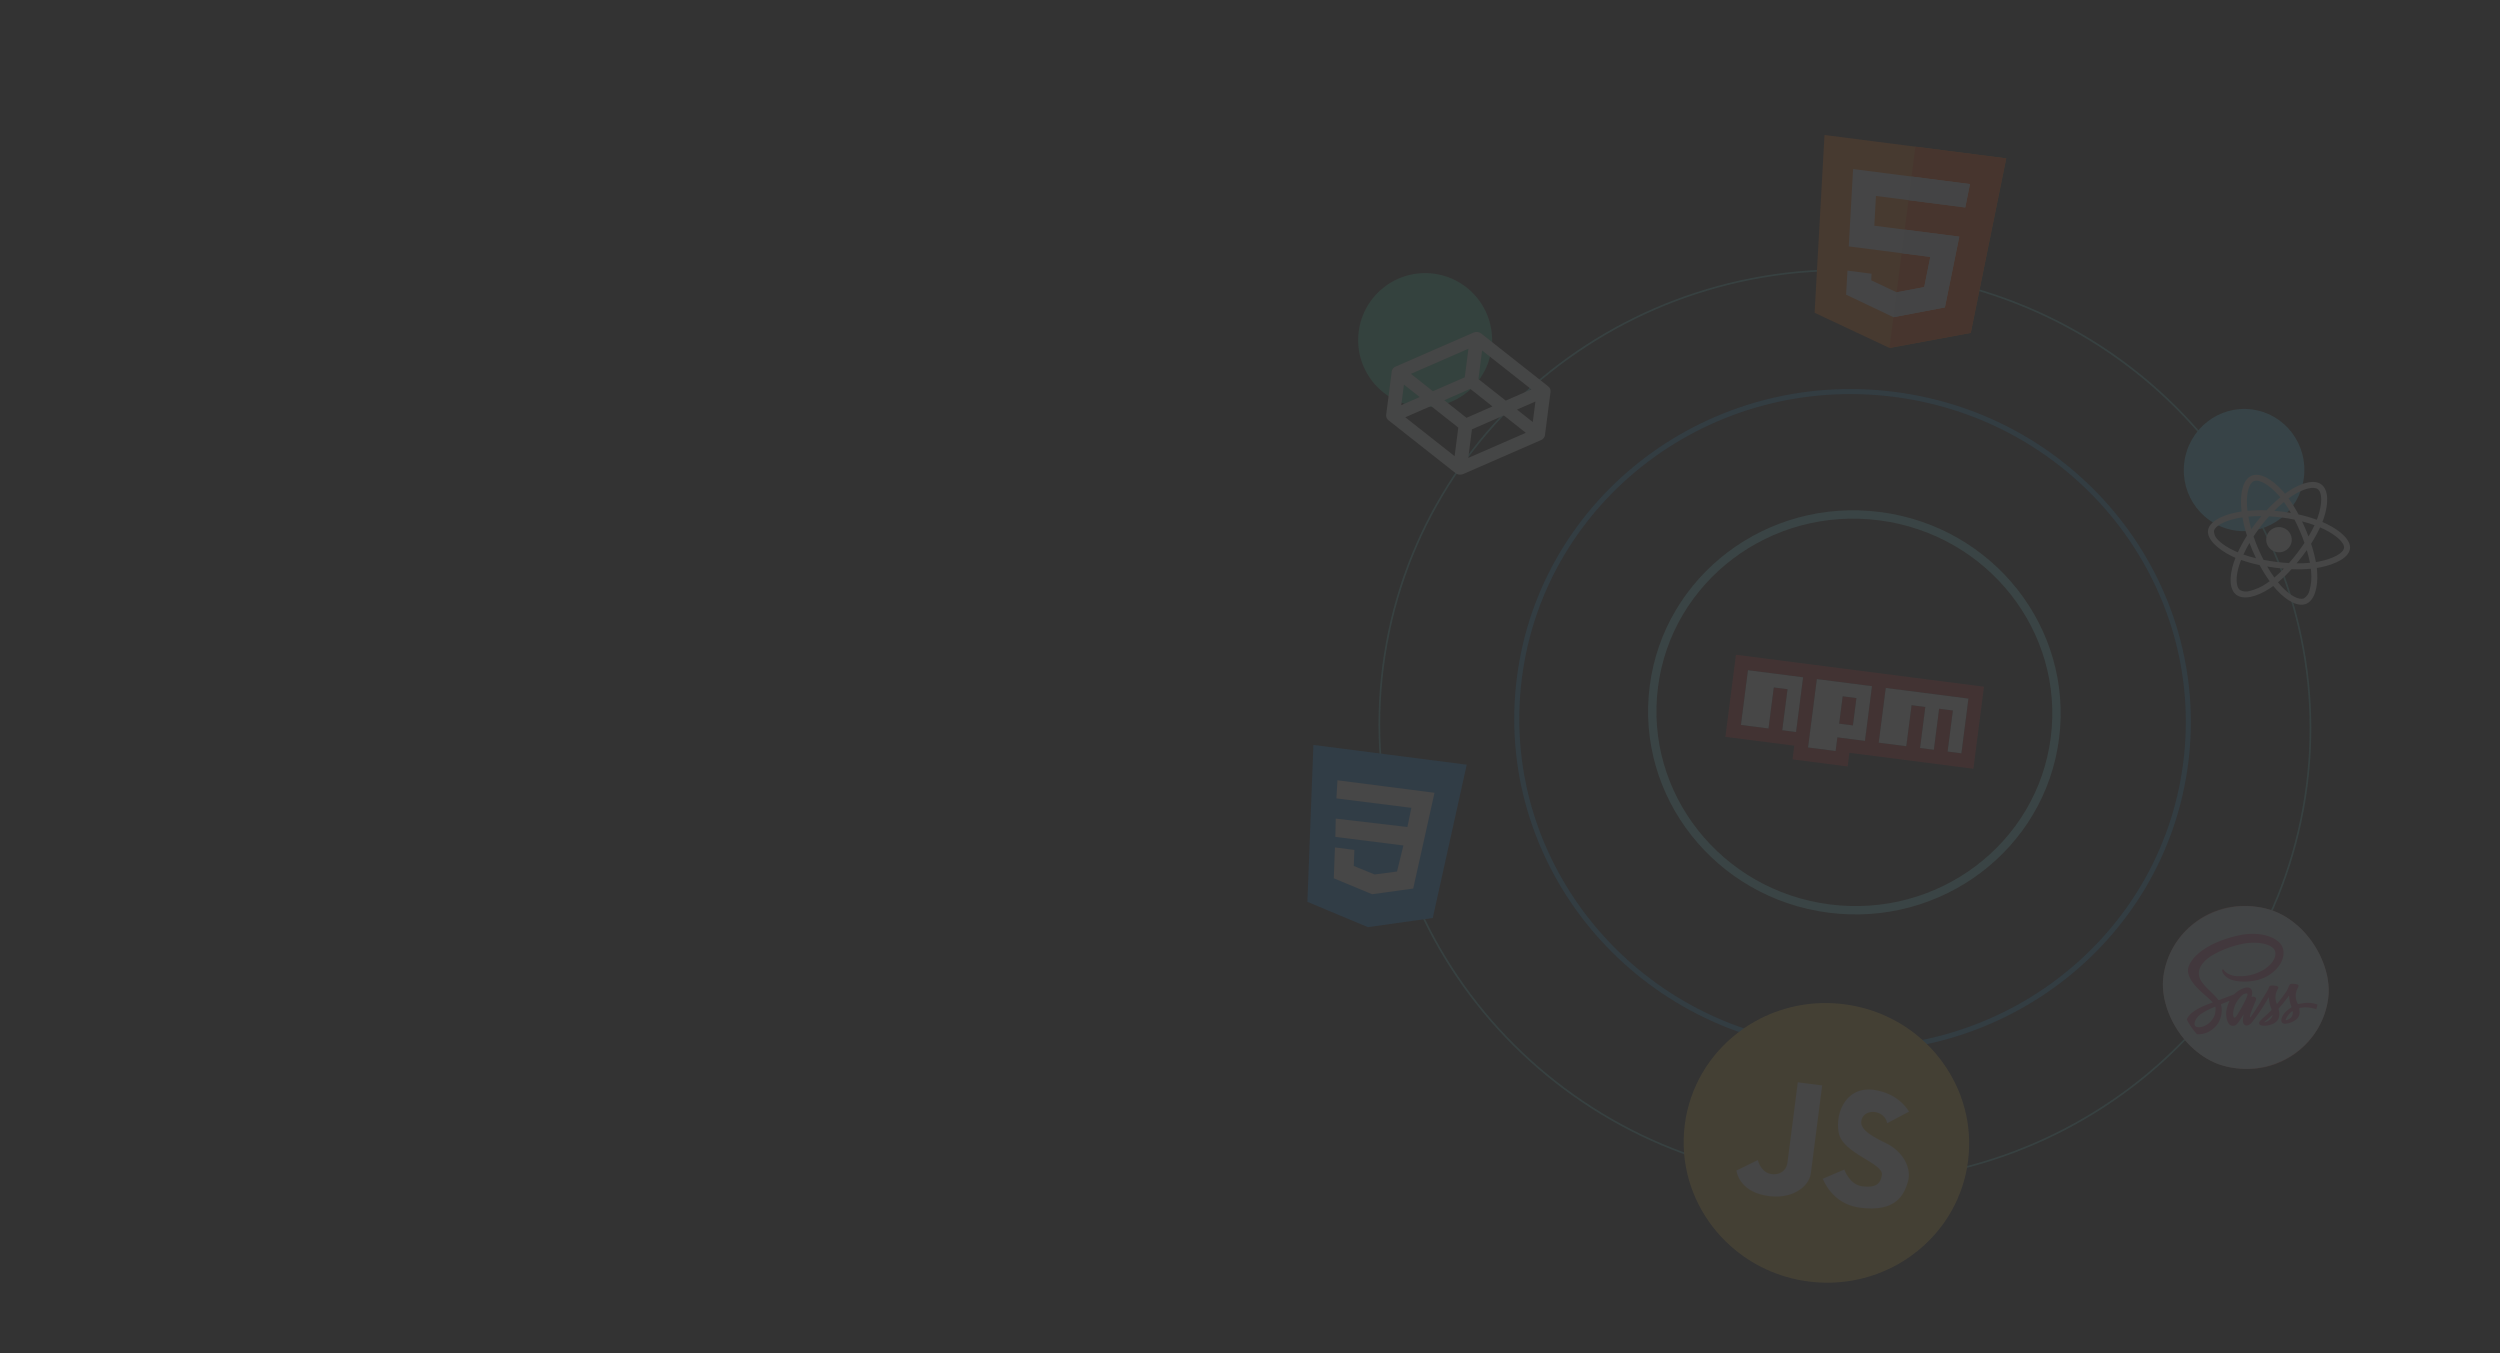 <svg width="1493" height="808" viewBox="0 0 1493 808" fill="none" xmlns="http://www.w3.org/2000/svg">
<rect x="0" y="0" width="1493" height="808" fill="#333333" stroke="none"/>
<g opacity="0.1">
<path d="M1377.6 469.211C1358.39 618.298 1219.34 723.269 1067 703.645C914.66 684.021 806.752 547.239 825.957 398.152C845.161 249.066 984.211 144.095 1136.55 163.719C1288.89 183.343 1396.8 320.125 1377.6 469.211Z" stroke="#5FC5C5"/>
<path d="M1305.29 455.862C1291.44 563.359 1191.17 639.087 1081.26 624.93C971.36 610.772 893.553 512.105 907.4 404.609C921.247 297.112 1021.52 221.384 1131.42 235.541C1241.33 249.698 1319.13 348.365 1305.29 455.862Z" stroke="#2F97D1" stroke-width="3"/>
<path d="M1227.18 440.846C1218.85 505.501 1158.53 551.104 1092.34 542.579C1026.16 534.053 979.358 474.65 987.687 409.996C996.015 345.341 1056.34 299.738 1122.53 308.264C1188.71 316.789 1235.51 376.192 1227.18 440.846Z" stroke="#7DE0E7" stroke-width="5"/>
<g clip-path="url(#clip0)">
<path d="M1175.31 693.421C1173.92 704.206 1170.48 714.237 1165.43 723.194C1162.73 727.984 1159.57 732.468 1156 736.591C1151.56 741.735 1146.51 746.322 1140.96 750.252C1137.71 752.557 1134.3 754.635 1130.74 756.472C1115.74 764.219 1098.22 767.646 1080.07 765.308C1061.92 762.971 1045.83 755.214 1033.29 743.918C1029.56 740.567 1026.15 736.909 1023.1 732.984C1009.91 716.086 1003.23 694.321 1006.16 671.632C1009.08 648.943 1021.06 629.581 1038.09 616.576C1042.28 613.378 1046.77 610.566 1051.51 608.181C1066.33 600.717 1083.57 597.448 1101.4 599.744C1119.23 602.041 1135.07 609.571 1147.52 620.548C1150.56 623.225 1153.39 626.111 1156.01 629.178C1160.58 634.535 1164.48 640.447 1167.57 646.768C1169.98 651.659 1171.9 656.798 1173.3 662.117C1175.92 672.062 1176.7 682.636 1175.31 693.421Z" fill="#E4BA42"/>
<path d="M1127.07 670.757C1125.45 663.182 1114.99 661.834 1112.17 667.567C1109.36 673.301 1115.8 677.686 1126.07 682.565C1136.34 687.444 1141.79 697.543 1139.45 705.623C1137.11 713.703 1132.15 723.987 1110.97 721.258C1097.72 719.552 1091.41 710.504 1088.53 703.957L1101.45 698.443C1101.45 698.443 1104.44 707.464 1112.1 708.45C1119.75 709.436 1123.14 707.333 1123.88 701.586C1124.78 694.591 1100.34 688.903 1098.06 676.417C1095.77 663.931 1103.07 647.6 1120.77 651.15C1131.84 653.37 1137.43 659.546 1140.07 663.867L1127.07 670.757Z" fill="#F2F2F2"/>
<path d="M1073.65 646.35C1073.65 646.35 1068.21 688.573 1067.47 694.32C1066.73 700.066 1061.24 702.407 1056.26 700.75C1051.28 699.093 1049.76 692.801 1049.76 692.801L1037.02 699.033C1037.02 699.033 1038.09 710.855 1054.04 713.926C1070 716.997 1080.41 708.686 1081.44 700.691C1082.47 692.696 1088.2 648.224 1088.2 648.224L1073.65 646.35Z" fill="#F2F2F2"/>
</g>
<g clip-path="url(#clip1)">
<path d="M1036.71 391.018L1184.83 410.098L1178.52 459.11L1104.46 449.57L1103.41 457.738L1070.49 453.498L1071.54 445.329L1030.4 440.029L1036.71 391.018ZM1039.68 432.921L1056.14 435.041L1059.3 410.535L1067.52 411.595L1064.37 436.101L1072.6 437.161L1076.81 404.486L1043.89 400.246L1039.68 432.921ZM1085.03 405.546L1079.77 446.39L1096.23 448.51L1097.28 440.341L1113.74 442.461L1117.95 409.786L1085.03 405.546ZM1100.44 415.835L1108.67 416.895L1106.56 433.232L1098.34 432.172L1100.44 415.835ZM1126.18 410.846L1121.97 443.521L1138.43 445.641L1141.59 421.135L1149.81 422.195L1146.66 446.701L1154.89 447.761L1158.04 423.255L1166.27 424.315L1163.12 448.821L1171.34 449.881L1175.55 417.206L1126.18 410.846Z" fill="#CB3837"/>
<path d="M1039.68 432.921L1056.14 435.041L1059.3 410.535L1067.52 411.595L1064.37 436.101L1072.6 437.161L1076.81 404.486L1043.89 400.246L1039.68 432.921Z" fill="white"/>
<path d="M1085.03 405.546L1079.77 446.389L1096.23 448.51L1097.28 440.341L1113.74 442.461L1117.95 409.786L1085.03 405.546ZM1106.56 433.232L1098.34 432.172L1100.44 415.835L1108.67 416.895L1106.56 433.232Z" fill="white"/>
<path d="M1126.18 410.846L1121.97 443.521L1138.43 445.641L1141.59 421.135L1149.81 422.195L1146.66 446.701L1154.89 447.761L1158.04 423.255L1166.27 424.315L1163.12 448.821L1171.34 449.881L1175.55 417.206L1126.18 410.846Z" fill="white"/>
</g>
<g clip-path="url(#clip2)">
<path d="M784.367 444.875L780.774 538.582L816.894 553.698L855.651 548.234L875.937 456.671L784.367 444.875Z" fill="#2196F3"/>
<path d="M854.205 484.666L851.653 496.167L843.98 530.643L819.426 534.039L819.406 534.043L796.527 524.531L797.223 506.074L808.839 507.57L808.483 517.144L820.934 522.227L820.942 522.221L834.294 520.462L838.084 504.922L797.465 499.801L797.703 488.871L840.497 493.88L842.847 482.451L798.093 476.81L798.724 465.977L827.712 469.711L856.701 473.445L854.205 484.666Z" fill="#FAFAFA"/>
</g>
<g clip-path="url(#clip3)">
<rect x="1298.16" y="535.171" width="99.291" height="97.186" rx="48.593" transform="rotate(7.34 1298.16 535.171)" fill="#C16A6A"/>
<path d="M1390.43 596.051C1390.24 597.54 1389.98 599.003 1389.65 600.439C1389.4 601.576 1389.11 602.694 1388.77 603.793C1382 626.196 1359.45 641.055 1334.98 637.903C1322.52 636.298 1311.72 630.299 1304.01 621.707C1301.16 618.534 1298.73 615.005 1296.79 611.213C1292.54 602.88 1290.67 593.274 1291.95 583.366C1295.38 556.748 1320.2 538.01 1347.4 541.513C1374.59 545.016 1393.86 569.433 1390.43 596.051Z" fill="#D0E1E8"/>
<path d="M1373.55 599.452C1372.23 599.752 1372.28 599.767 1371.77 598.504C1371.11 596.894 1370.87 595.258 1371.05 593.537C1371.21 592.061 1371.8 590.746 1372.49 589.47C1373.04 588.456 1372.55 588.01 1371.61 587.79C1370.93 587.632 1370.22 587.547 1369.52 587.527C1367.69 587.474 1367.49 587.602 1366.8 589.243C1366.38 590.217 1366.02 591.206 1365.43 592.104C1363.96 594.315 1362.35 596.418 1360.7 598.501C1360.41 598.876 1360.15 599.287 1359.76 599.59C1358.96 598.033 1358.8 596.404 1358.93 594.735C1359.05 593.088 1359.77 591.632 1360.53 590.2C1360.78 589.718 1360.66 589.383 1360.24 589.107C1360.06 588.984 1359.84 588.865 1359.63 588.82C1358.48 588.582 1357.33 588.447 1356.16 588.609C1355.64 588.68 1355.27 588.914 1355.09 589.454C1354.73 590.51 1354.25 591.518 1353.65 592.472C1352.01 595.113 1350.37 597.76 1348.73 600.403C1347.3 602.699 1345.88 605.004 1344.26 607.176C1344.14 607.33 1344.03 607.608 1343.8 607.521C1343.57 607.432 1343.69 607.16 1343.71 606.965C1343.81 605.573 1344.37 604.305 1344.87 603.028C1345.66 601.008 1346.5 599.004 1347.32 596.994C1347.55 596.418 1347.34 595.982 1346.87 595.63C1346.19 595.126 1345.46 595.012 1344.6 595.484C1344.81 594.649 1344.96 593.91 1345.02 593.16C1345.14 591.488 1344.49 590.305 1343.15 589.878C1342.17 589.566 1341.18 589.728 1340.22 590.026C1338 590.722 1336.13 591.961 1334.49 593.545C1334.3 593.729 1334.1 593.897 1333.85 593.993C1331.01 595.06 1328.17 596.128 1325.33 597.209C1325.02 597.33 1324.84 597.261 1324.66 597.015C1323.5 595.45 1322.1 594.1 1320.72 592.736C1318.78 590.828 1316.76 588.996 1315.16 586.79C1314.23 585.499 1313.49 584.121 1313.24 582.54C1312.82 579.954 1313.67 577.705 1315.18 575.659C1316.97 573.239 1319.38 571.503 1321.99 570.015C1326.12 567.655 1330.55 565.928 1335.15 564.629C1340.3 563.176 1345.54 562.488 1350.9 563.385C1353.03 563.741 1355.06 564.368 1356.83 565.632C1358.08 566.526 1358.84 567.682 1358.9 569.243C1358.96 571.071 1358.31 572.667 1357.29 574.13C1355.02 577.397 1351.8 579.505 1348.12 581.006C1345.06 582.256 1341.85 582.886 1338.52 583.004C1336.68 583.07 1334.85 583.016 1333.08 582.515C1331.04 581.94 1329.21 581.017 1328 579.205C1327.86 578.996 1327.67 578.839 1327.37 578.935C1327.07 579.033 1327.06 579.283 1327.05 579.523C1327.05 579.688 1327.08 579.859 1327.12 580.021C1327.37 581.069 1327.98 581.914 1328.73 582.679C1330.68 584.674 1333.18 585.508 1335.87 585.907C1338.5 586.298 1341.14 586.306 1343.79 586.039C1349.76 585.437 1354.98 583.294 1359.13 579.006C1361.62 576.443 1363.36 573.491 1363.7 569.899C1363.92 567.621 1363.39 565.516 1361.91 563.669C1360.13 561.475 1357.75 560.18 1355.14 559.25C1352.23 558.216 1349.21 557.734 1346.11 557.696C1343.41 557.663 1340.75 557.858 1338.11 558.379C1334.07 559.179 1330.13 560.291 1326.31 561.769C1322.39 563.28 1318.64 565.108 1315.24 567.563C1312.24 569.736 1309.58 572.218 1307.83 575.501C1307.09 576.907 1306.5 578.374 1306.66 580.019C1306.87 582.137 1307.69 584.051 1308.85 585.833C1310.61 588.531 1312.9 590.773 1315.28 592.94C1317.2 594.681 1319.23 596.304 1321.05 598.145C1321.56 598.667 1321.56 598.666 1320.84 598.923C1320 599.221 1319.15 599.504 1318.33 599.83C1314.98 601.146 1311.73 602.619 1308.93 604.89C1307.55 606.009 1306.55 607.334 1305.96 608.873C1307.59 612.047 1309.63 614.999 1312.03 617.654C1316.67 617.898 1320.49 616.022 1323.59 612.505C1325.09 610.806 1325.95 608.776 1326.45 606.584C1326.9 604.651 1326.94 602.729 1326.59 600.784C1326.53 600.442 1326.19 600.065 1326.38 599.795C1326.55 599.547 1326.99 599.466 1327.32 599.332C1328.67 598.785 1330.02 598.247 1331.4 597.692C1331.42 597.969 1331.29 598.113 1331.22 598.278C1330.14 600.826 1329.28 603.424 1329.49 606.244C1329.62 608 1330 609.686 1330.92 611.245C1331.88 612.85 1334.45 613.011 1335.65 611.814C1336.8 610.677 1337.63 609.336 1338.49 608.005C1338.96 607.277 1339.41 606.531 1339.86 605.792C1339.68 606.728 1339.56 607.649 1339.48 608.572C1339.4 609.481 1339.43 610.394 1339.81 611.256C1340.27 612.291 1341.33 612.712 1342.41 612.329C1343.55 611.926 1344.39 611.129 1345.09 610.234C1348.06 606.388 1350.86 602.43 1353.31 598.234C1353.83 597.343 1354.36 596.454 1354.94 595.465C1354.97 595.817 1354.99 596.034 1355 596.25C1355.15 598.417 1355.63 600.513 1356.46 602.532C1356.64 602.964 1356.58 603.239 1356.23 603.588C1355.08 604.769 1353.84 605.86 1352.61 606.966C1351.58 607.897 1350.49 608.774 1349.59 609.828C1348.78 610.777 1349.03 611.888 1350.13 612.269C1350.47 612.386 1350.83 612.455 1351.19 612.496C1353.17 612.727 1355.07 612.388 1356.89 611.666C1359.34 610.692 1360.93 609.008 1361.21 606.353C1361.34 605.145 1361.15 603.945 1360.8 602.777C1360.72 602.518 1360.73 602.34 1360.93 602.13C1362.8 600.127 1364.49 597.993 1366.09 595.776C1366.37 595.386 1366.59 594.941 1367.01 594.579C1367.04 594.751 1367.06 594.86 1367.07 594.97C1367.23 596.997 1367.53 598.997 1368.34 600.892C1368.56 601.411 1368.39 601.638 1367.95 601.91C1366.46 602.853 1365.15 604.009 1364.06 605.386C1363.22 606.458 1362.58 607.636 1362.41 608.998C1362.22 610.512 1363.3 611.557 1364.86 611.397C1366.49 611.232 1368.03 610.794 1369.47 610.027C1372.6 608.355 1373.71 606.309 1373.2 603.188C1373 601.96 1373.01 601.981 1374.27 601.779C1377.04 601.339 1379.75 601.655 1382.41 602.436C1382.71 602.525 1383.01 602.62 1383.3 602.723C1383.58 601.804 1383.83 600.869 1384.04 599.918C1380.67 598.643 1377.14 598.625 1373.55 599.452ZM1314.5 613.36C1313.69 613.527 1312.88 613.538 1312.06 613.369C1311.05 613.158 1310.49 612.373 1310.56 611.308C1310.64 610.081 1311.16 609.03 1311.84 608.031C1313.09 606.218 1314.93 605.116 1316.8 604.042C1318.62 602.997 1320.54 602.153 1322.48 601.34C1323.06 601.095 1323.07 601.099 1323.11 601.748C1323.17 602.582 1323.21 603.415 1323.06 604.147C1322.63 608.595 1318.77 612.478 1314.5 613.36ZM1342.19 594.218C1341.66 596.048 1340.8 597.745 1339.91 599.416C1338.69 601.698 1337.49 603.994 1336.05 606.153C1335.72 606.65 1335.38 607.143 1334.9 607.521C1334.45 607.879 1334.1 607.785 1333.88 607.25C1333.47 606.203 1333.68 605.124 1333.69 604.323C1334.23 600.365 1336.01 597.303 1338.63 594.683C1339.37 593.953 1340.25 593.397 1341.35 593.269C1342.1 593.183 1342.39 593.509 1342.19 594.218ZM1356.43 607.975C1355.49 609.172 1354.26 609.971 1352.81 610.467C1352.66 610.519 1352.45 610.62 1352.34 610.437C1352.24 610.264 1352.45 610.187 1352.56 610.1C1354.1 608.835 1355.62 607.556 1357.03 606.15C1357.05 606.128 1357.09 606.13 1357.2 606.101C1357.1 606.822 1356.85 607.436 1356.43 607.975ZM1365.79 609.123C1365.57 609.189 1365.32 609.332 1365.14 609.159C1364.94 608.968 1365.07 608.691 1365.16 608.479C1365.6 607.514 1366.14 606.605 1366.82 605.782C1367.4 605.088 1368.08 604.505 1368.81 603.974C1369.11 603.762 1369.22 603.807 1369.27 604.173C1369.31 604.549 1369.28 604.914 1369.24 605.285C1368.96 607.307 1367.73 608.519 1365.79 609.123Z" fill="#CD6699"/>
</g>
<g clip-path="url(#clip4)">
<path d="M1089.6 80.611L1083.68 186.796L1128.38 207.804L1176.94 198.809L1198.12 94.589L1089.6 80.611Z" fill="#FF7816"/>
<path d="M1198.12 94.589L1176.94 198.809L1128.38 207.804L1143.86 87.6L1198.12 94.589Z" fill="#FF4B00"/>
<path d="M1173.64 123.895L1120.32 117.026L1119.35 134.801L1170.08 141.336L1161.49 183.572L1130.74 189.421L1102.48 175.971L1103.31 161.615L1117.7 163.468L1117.49 167.379L1132.66 174.56L1149.15 171.458L1152.79 153.43L1104.08 147.154L1106.66 100.947L1176.46 109.938L1173.64 123.895Z" fill="#ECECF1"/>
<path d="M1170.08 141.336L1161.49 183.572L1130.74 189.421L1132.66 174.56L1149.15 171.458L1152.79 153.43L1135.66 151.224L1137.48 137.137L1170.08 141.336Z" fill="#E2E2E7"/>
<path d="M1176.46 109.938L1173.64 123.895L1139.75 119.529L1141.56 105.443L1176.46 109.938Z" fill="#E2E2E7"/>
</g>
<path d="M1375.37 285.251C1372.83 304.977 1355 318.925 1335.57 316.421C1316.13 313.917 1302.41 295.906 1304.96 276.18C1307.5 256.454 1325.33 242.507 1344.76 245.011C1364.2 247.515 1377.91 265.525 1375.37 285.251Z" fill="#5ADAFD" stroke="#5ADAFD"/>
<path d="M1389.52 312.896C1388.67 312.486 1387.81 312.094 1386.95 311.717C1387.18 311.132 1387.39 310.545 1387.6 309.958C1390.89 300.488 1390.55 292.493 1386.36 289.331C1382.33 286.304 1374.89 287.953 1366.91 293.2C1366.12 293.712 1365.34 294.259 1364.6 294.811C1364.21 294.329 1363.8 293.845 1363.39 293.377C1356.7 285.809 1349.51 282.06 1344.65 284.074C1340 285.998 1337.75 293.196 1338.39 302.64C1338.45 303.578 1338.54 304.502 1338.65 305.446C1337.55 305.603 1336.47 305.796 1335.45 306.013C1326.22 307.895 1319.26 311.846 1318.62 316.777C1317.97 321.872 1324.07 327.853 1332.86 332.14C1333.57 332.481 1334.28 332.822 1335.02 333.132C1334.64 334.08 1334.3 335.016 1333.98 335.986C1331.07 344.825 1331.5 352.185 1335.52 355.209C1339.67 358.333 1347.52 356.688 1355.65 351.312C1356.3 350.88 1356.95 350.432 1357.6 349.952C1358.24 350.748 1358.91 351.516 1359.59 352.267C1365.9 359.189 1372.59 362.524 1377.23 360.615C1382.03 358.644 1384.48 351.108 1383.81 341.459C1383.75 340.721 1383.68 339.965 1383.6 339.19C1384.14 339.112 1384.68 339.015 1385.21 338.917C1395.17 337.029 1402.74 332.875 1403.41 327.699C1404.05 322.751 1398.14 317.11 1389.52 312.896V312.896ZM1368.91 296.146C1375.75 291.649 1381.76 290.315 1384.19 292.138C1386.78 294.082 1387.03 300.622 1384.19 308.806C1384.01 309.346 1383.82 309.87 1383.6 310.39C1380.03 309.1 1376.38 308.032 1372.68 307.223C1370.92 303.909 1368.94 300.699 1366.74 297.644C1367.47 297.123 1368.17 296.632 1368.91 296.146V296.146ZM1345.22 328.819C1345.88 330.348 1346.56 331.88 1347.29 333.385C1344.74 332.775 1342.23 332.036 1339.77 331.171C1340.8 328.913 1342.02 326.597 1343.4 324.252C1343.98 325.787 1344.57 327.308 1345.22 328.819V328.819ZM1342.73 308.528C1345.18 308.313 1347.77 308.215 1350.45 308.227C1349.4 309.469 1348.36 310.747 1347.36 312.046C1346.37 313.33 1345.4 314.648 1344.46 315.989C1343.73 313.422 1343.16 310.924 1342.73 308.528ZM1345.82 320.364C1347.2 318.251 1348.68 316.2 1350.22 314.19C1351.76 312.181 1353.39 310.249 1355.08 308.359C1357.58 308.499 1360.13 308.727 1362.71 309.06C1365.3 309.393 1367.83 309.819 1370.28 310.317C1371.42 312.556 1372.49 314.835 1373.49 317.155C1374.49 319.474 1375.39 321.832 1376.23 324.215C1374.83 326.325 1373.35 328.392 1371.8 330.416C1370.26 332.426 1368.65 334.36 1366.97 336.269C1364.48 336.13 1361.9 335.881 1359.3 335.546C1356.7 335.212 1354.2 334.806 1351.78 334.345C1350.61 332.086 1349.52 329.788 1348.53 327.452C1347.53 325.116 1346.64 322.76 1345.82 320.364ZM1374.65 332.577C1375.68 331.248 1376.66 329.897 1377.63 328.528C1378.38 331.032 1379 333.552 1379.5 336.123C1376.86 336.363 1374.2 336.469 1371.54 336.426C1372.62 335.17 1373.64 333.874 1374.65 332.577ZM1378.64 320.392C1378.05 318.855 1377.44 317.315 1376.79 315.804C1376.16 314.312 1375.49 312.831 1374.79 311.363C1377.41 312.033 1379.91 312.802 1382.22 313.648C1381.15 315.967 1379.95 318.203 1378.64 320.392V320.392ZM1363.94 299.822C1365.44 301.908 1366.82 304.078 1368.09 306.299C1364.83 305.73 1361.53 305.306 1358.23 305.03C1360.13 303.133 1362.05 301.389 1363.94 299.822ZM1346.02 287.338C1349.01 286.096 1354.89 289.178 1360.66 295.698C1361.03 296.111 1361.39 296.556 1361.78 297.004C1358.86 299.4 1356.11 302.002 1353.55 304.759C1349.77 304.604 1345.99 304.698 1342.21 305.024C1342.1 304.164 1342.03 303.291 1341.95 302.419C1341.42 294.315 1343.21 288.487 1346.02 287.338V287.338ZM1336.42 329.859C1335.75 329.574 1335.09 329.274 1334.44 328.958C1331.06 327.41 1327.27 325.162 1324.67 322.519C1323.14 321.161 1322.24 319.252 1322.18 317.236C1322.57 314.248 1328.29 311.101 1336.18 309.477C1337.17 309.272 1338.16 309.102 1339.16 308.948C1339.83 312.636 1340.74 316.289 1341.88 319.856C1339.85 323.064 1338.02 326.414 1336.42 329.859V329.859ZM1353.66 348.349C1350.61 350.463 1347.2 352.015 1343.58 352.911C1341.63 353.539 1339.5 353.348 1337.71 352.37C1335.27 350.528 1334.92 344.623 1337.41 337.059C1337.71 336.168 1338.02 335.279 1338.37 334.411C1341.98 335.672 1345.65 336.693 1349.41 337.459C1351.2 340.795 1353.23 344.027 1355.44 347.101C1354.84 347.539 1354.25 347.96 1353.66 348.349ZM1358.23 344.904C1356.77 342.89 1355.34 340.68 1353.98 338.33C1355.56 338.6 1357.19 338.844 1358.85 339.057C1360.55 339.277 1362.23 339.46 1363.9 339.591C1362.11 341.469 1360.21 343.234 1358.23 344.904V344.904ZM1379.24 352.591C1378.84 354.564 1377.6 356.297 1375.85 357.35C1373.03 358.513 1367.66 355.83 1362.26 349.922C1361.64 349.245 1361.03 348.518 1360.4 347.773C1363.29 345.34 1366 342.718 1368.52 339.921C1372.35 340.099 1376.2 340.014 1380.03 339.661C1380.11 340.352 1380.18 341.041 1380.22 341.711C1380.58 345.343 1380.24 349.034 1379.24 352.591V352.591ZM1384.52 335.425C1384.04 335.512 1383.55 335.599 1383.06 335.668C1382.36 331.959 1381.38 328.297 1380.18 324.706C1382.19 321.58 1383.98 318.323 1385.56 314.957C1386.38 315.313 1387.18 315.681 1387.94 316.045C1395.32 319.652 1400.23 324.235 1399.85 327.207C1399.44 330.408 1393.13 333.795 1384.52 335.425ZM1360.04 329.782C1364.23 330.322 1368.06 327.412 1368.59 323.28C1369.12 319.149 1366.16 315.364 1361.97 314.824C1357.78 314.285 1353.96 317.195 1353.42 321.326C1352.89 325.458 1355.85 329.243 1360.04 329.782Z" fill="#F0F4F4"/>
<circle cx="851.092" cy="203.096" r="40" transform="rotate(7.34 851.092 203.096)" fill="#42C9A0"/>
<path d="M924.577 230.721L884.583 199.188C883.209 198.18 881.631 197.969 880.032 198.601L833.351 218.97C832.155 219.492 831.314 220.591 831.161 221.78L827.818 247.73C827.665 248.918 828.2 250.195 829.225 251.004L869.22 282.54C870.593 283.549 872.171 283.759 873.77 283.127L920.451 262.755C921.648 262.233 922.489 261.133 922.642 259.945L925.985 233.994C926.138 232.806 925.603 231.529 924.577 230.721V230.721ZM885.108 209.305L914.555 232.522L899.219 239.244L882.91 226.368L885.108 209.305ZM876.959 208.255L874.761 225.318L855.722 233.641L842.59 223.252L876.959 208.255ZM838.428 229.673L847.851 237.12L836.848 241.936L838.428 229.673ZM868.694 272.419L839.247 249.202L854.584 242.481L870.892 255.356L868.694 272.419ZM875.787 249.512L862.508 239.008L878.016 232.212L891.294 242.716L875.787 249.512ZM876.843 273.469L879.041 256.406L898.08 248.084L911.212 258.473L876.843 273.469ZM915.375 252.051L905.952 244.604L916.954 239.789L915.375 252.051Z" fill="#EDF2F1"/>
</g>
<defs>
<clipPath id="clip0">
<rect width="170.547" height="166.932" fill="white" transform="translate(1016.82 588.85) rotate(7.34)"/>
</clipPath>
<clipPath id="clip1">
<rect width="149.346" height="57.653" fill="white" transform="translate(1036.71 391.018) rotate(7.34)"/>
</clipPath>
<clipPath id="clip2">
<rect width="105.516" height="103.775" fill="white" transform="translate(777.826 444.033) rotate(7.34)"/>
</clipPath>
<clipPath id="clip3">
<rect x="1298.16" y="535.171" width="99.291" height="97.186" rx="48.593" transform="rotate(7.34 1298.16 535.171)" fill="white"/>
</clipPath>
<clipPath id="clip4">
<rect width="123.822" height="121.197" fill="white" transform="translate(1082.41 79.684) rotate(7.34)"/>
</clipPath>
</defs>
</svg>
